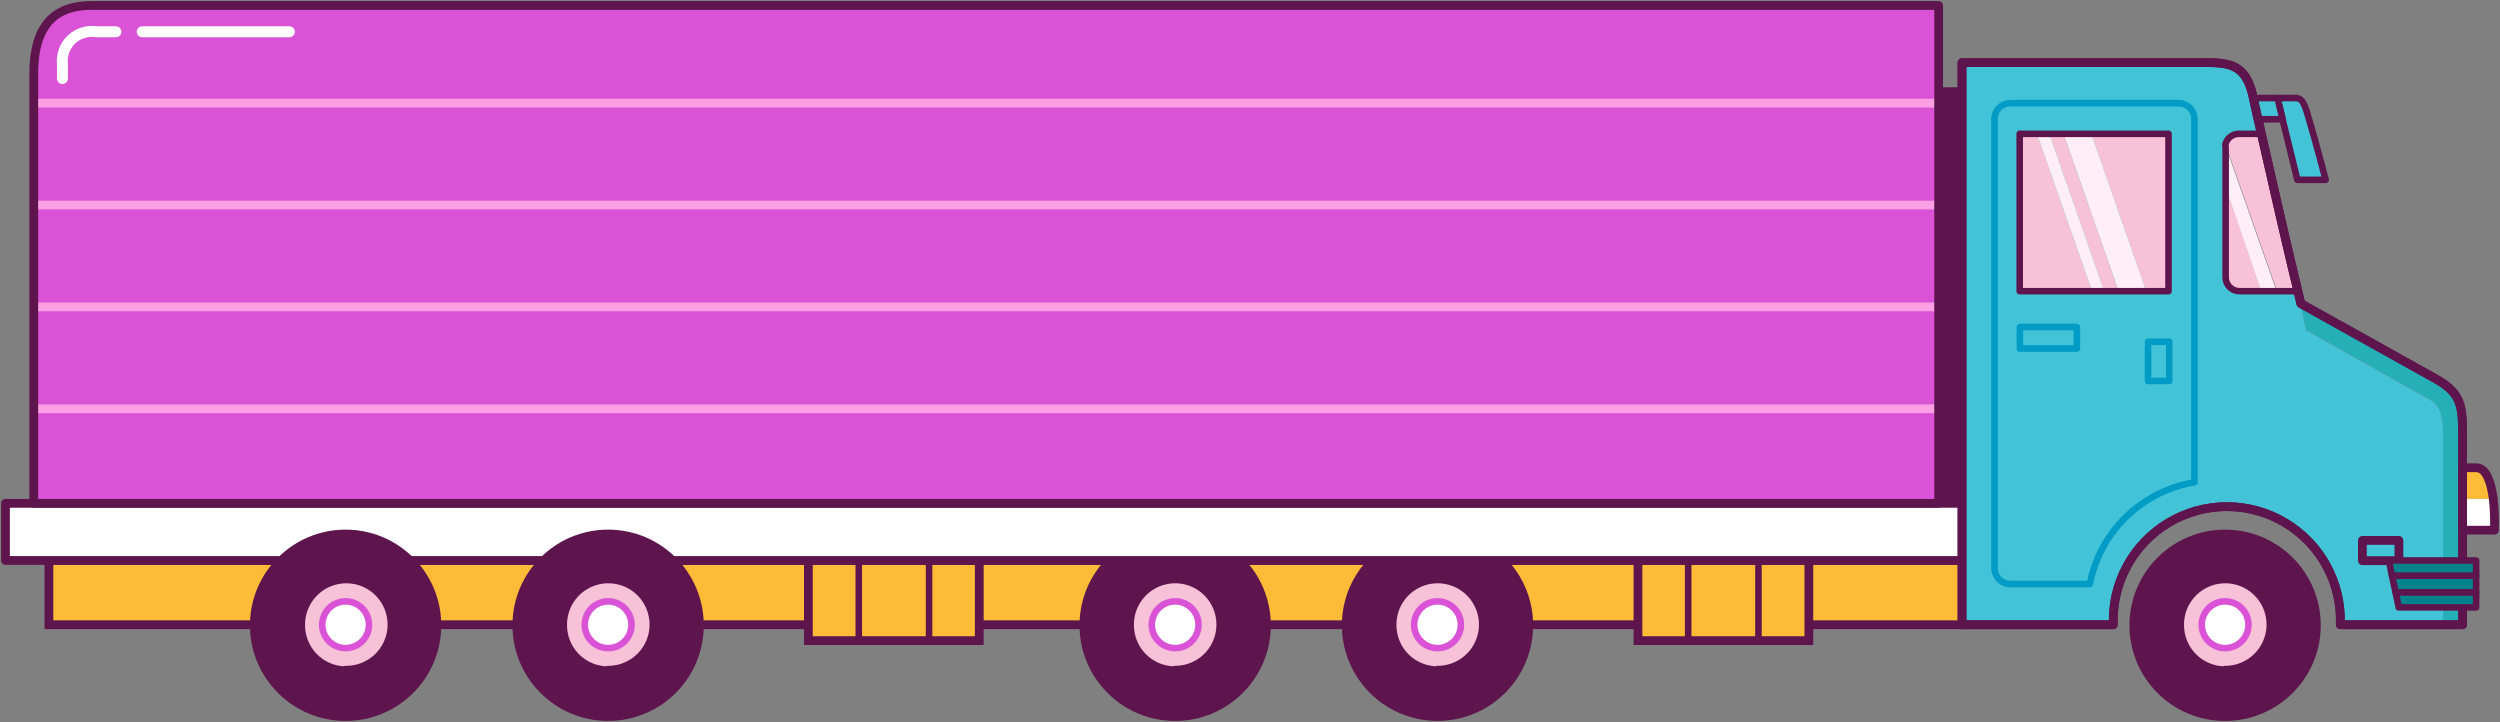 <svg xmlns="http://www.w3.org/2000/svg" xmlns:xlink="http://www.w3.org/1999/xlink" version="1.1" width="410.814" height="118.651" viewBox="-0.18 -0.18 410.814 118.651"><rect x="-0.18" y="-0.18" width="410.814" height="118.651" fill="#808080" stroke="none"/><g><g data-paper-data="{&quot;isPaintingLayer&quot;:true}" fill-rule="nonzero" stroke-linecap="none" stroke-linejoin="none" stroke-miterlimit="10" stroke-dasharray="" stroke-dashoffset="0" font-family="none" font-weight="none" font-size="none" text-anchor="none" style="mix-blend-mode: normal"><g data-paper-data="{&quot;index&quot;:null}" id="Platform" stroke-linejoin="miter"><path d="M 144.15 91.92 L 186.06 91.92 L 322.35 91.92 L 322.35 102.48 L 186.06 102.48 L 144.15 102.48 L 7.86 102.48 L 7.86 91.92 L 144.15 91.92 " id="Path" fill="#fdbb38" stroke-width="1.44" stroke-linecap="butt" stroke="#5e154d"/><path d="M 297.06 105.09 L 268.98 105.09 L 268.98 91.92 L 297.06 91.92 Z " id="Rectangle" fill="#fdbb38" stroke-width="1.44" stroke-linecap="butt" stroke="#5e154d"/><path d="M 288.78 105.09 L 288.78 91.92 " id="Path" fill="none" stroke-width="1.08" stroke-linecap="round" stroke="#5e154d"/><path d="M 277.23 105.09 L 277.23 91.92 " id="Path" fill="none" stroke-width="1.08" stroke-linecap="round" stroke="#5e154d"/><path d="M 160.74 105.09 L 132.66 105.09 L 132.66 91.92 L 160.74 91.92 Z " id="Rectangle" fill="#fdbb38" stroke-width="1.44" stroke-linecap="butt" stroke="#5e154d"/><g id="Group" stroke-linecap="butt"><path d="M 152.49 105.09 L 152.49 91.92 " id="Path" stroke-width="1.08" fill="none" stroke="#5e154d"/><path d="M 140.94 105.09 L 140.94 91.92 " id="Path" stroke-width="1.08" fill="none" stroke="#5e154d"/></g></g><g data-paper-data="{&quot;index&quot;:null}" id="tIRE-1"><path d="M 371.525 96.175 C 373.079 97.728 374.04 99.873 374.04 102.24 C 374.04 104.607 373.079 106.752 371.525 108.305 C 369.972 109.859 367.827 110.82 365.46 110.82 C 363.093 110.82 360.948 109.859 359.395 108.305 C 357.841 106.752 356.88 104.607 356.88 102.24 C 356.88 99.873 357.841 97.728 359.395 96.175 C 360.948 94.621 363.093 93.66 365.46 93.66 C 367.827 93.66 369.972 94.621 371.525 96.175 Z " id="Oval" fill="#f7c1d8" stroke="none" stroke-width="1" stroke-linecap="butt" stroke-linejoin="miter"/><path d="M 365.46 87.57 C 373.744 87.57 380.46 94.286 380.46 102.57 C 380.46 110.854 373.744 117.57 365.46 117.57 C 357.176 117.57 350.46 110.854 350.46 102.57 C 350.46 98.592 352.04 94.776 354.853 91.963 C 357.666 89.15 361.482 87.57 365.46 87.57 Z M 365.46 109.95 C 368.499 109.962 371.245 108.139 372.413 105.334 C 373.582 102.529 372.942 99.296 370.793 97.147 C 368.644 94.998 365.411 94.358 362.606 95.527 C 359.801 96.695 357.978 99.441 357.99 102.48 C 357.974 104.474 358.753 106.393 360.155 107.812 C 361.557 109.23 363.466 110.032 365.46 110.04 Z " id="Shape" fill="#5e154d" stroke="#5e154d" stroke-width="1.44" stroke-linecap="round" stroke-linejoin="round"/><path d="M 368.175 99.765 C 368.87 100.461 369.3 101.421 369.3 102.48 C 369.3 103.539 368.87 104.499 368.175 105.195 C 367.479 105.89 366.519 106.32 365.46 106.32 C 364.401 106.32 363.441 105.89 362.745 105.195 C 362.05 104.499 361.62 103.539 361.62 102.48 C 361.62 101.421 362.05 100.461 362.745 99.765 C 363.441 99.07 364.401 98.64 365.46 98.64 C 366.519 98.64 367.479 99.07 368.175 99.765 Z " id="Oval" fill="#ffffff" stroke="#da53d6" stroke-width="1.08" stroke-linecap="round" stroke-linejoin="round"/></g><g data-paper-data="{&quot;index&quot;:null}" id="Tire-2"><path d="M 236.04 90.48 C 242.667 90.48 248.04 95.853 248.04 102.48 C 248.04 109.107 242.667 114.48 236.04 114.48 C 229.413 114.48 224.04 109.107 224.04 102.48 C 224.04 95.853 229.413 90.48 236.04 90.48 Z " id="Path" fill="#f7c1d8" stroke="none" stroke-width="1" stroke-linecap="butt" stroke-linejoin="miter"/><path d="M 236.04 87.57 C 242.107 87.57 247.576 91.225 249.898 96.83 C 252.22 102.435 250.937 108.887 246.647 113.177 C 242.357 117.467 235.905 118.75 230.3 116.428 C 224.695 114.106 221.04 108.637 221.04 102.57 C 221.04 94.286 227.756 87.57 236.04 87.57 Z M 236.04 109.95 C 239.079 109.962 241.825 108.139 242.993 105.334 C 244.162 102.529 243.522 99.296 241.373 97.147 C 239.224 94.998 235.991 94.358 233.186 95.527 C 230.381 96.695 228.558 99.441 228.57 102.48 C 228.554 104.474 229.333 106.393 230.735 107.812 C 232.137 109.23 234.046 110.032 236.04 110.04 Z " id="Shape" fill="#5e154d" stroke="#5e154d" stroke-width="1.44" stroke-linecap="round" stroke-linejoin="round"/><path d="M 238.755 99.765 C 239.45 100.461 239.88 101.421 239.88 102.48 C 239.88 103.539 239.45 104.499 238.755 105.195 C 238.059 105.89 237.099 106.32 236.04 106.32 C 234.981 106.32 234.021 105.89 233.325 105.195 C 232.63 104.499 232.2 103.539 232.2 102.48 C 232.2 101.421 232.63 100.461 233.325 99.765 C 234.021 99.07 234.981 98.64 236.04 98.64 C 237.099 98.64 238.059 99.07 238.755 99.765 Z " id="Oval" fill="#ffffff" stroke="#da53d6" stroke-width="1.08" stroke-linecap="round" stroke-linejoin="round"/></g><g data-paper-data="{&quot;index&quot;:null}" id="Tire-3"><path d="M 192.93 90.48 C 199.557 90.48 204.93 95.853 204.93 102.48 C 204.93 109.107 199.557 114.48 192.93 114.48 C 186.303 114.48 180.93 109.107 180.93 102.48 C 180.93 95.853 186.303 90.48 192.93 90.48 Z " id="Path" fill="#f7c1d8" stroke="none" stroke-width="1" stroke-linecap="butt" stroke-linejoin="miter"/><path d="M 192.93 87.57 C 201.214 87.57 207.93 94.286 207.93 102.57 C 207.93 110.854 201.214 117.57 192.93 117.57 C 184.646 117.57 177.93 110.854 177.93 102.57 C 177.93 94.286 184.646 87.57 192.93 87.57 Z M 192.93 109.95 C 195.966 109.95 198.703 108.119 199.862 105.313 C 201.021 102.507 200.374 99.279 198.223 97.136 C 196.071 94.993 192.841 94.359 190.039 95.53 C 187.237 96.7 185.418 99.444 185.43 102.48 C 185.414 104.479 186.197 106.403 187.605 107.822 C 189.014 109.242 190.93 110.04 192.93 110.04 Z " id="Shape" fill="#5e154d" stroke="#5e154d" stroke-width="1.44" stroke-linecap="round" stroke-linejoin="round"/><path d="M 195.645 99.765 C 196.34 100.461 196.77 101.421 196.77 102.48 C 196.77 103.539 196.34 104.499 195.645 105.195 C 194.949 105.89 193.989 106.32 192.93 106.32 C 191.871 106.32 190.911 105.89 190.215 105.195 C 189.52 104.499 189.09 103.539 189.09 102.48 C 189.09 101.421 189.52 100.461 190.215 99.765 C 190.911 99.07 191.871 98.64 192.93 98.64 C 193.989 98.64 194.949 99.07 195.645 99.765 Z " id="Oval" fill="#ffffff" stroke="#da53d6" stroke-width="1.08" stroke-linecap="round" stroke-linejoin="round"/></g><path d="M 322.35 91.92 L 0.72 91.92 L 0.72 82.53 L 322.35 82.53 Z " data-paper-data="{&quot;index&quot;:null}" id="Rectangle" fill="#ffffff" stroke="#5e154d" stroke-width="1.44" stroke-linecap="round" stroke-linejoin="round"/><g data-paper-data="{&quot;index&quot;:null}" id="back-of-truck"><path d="M 322.35 82.53 L 318.39 82.53 L 318.39 14.7 L 322.35 14.7 Z " id="Rectangle" fill="#5e154d" stroke="#5e154d" stroke-width="1.08" stroke-linecap="round" stroke-linejoin="round"/><path d="M 318.39 16.77 L 142.59 16.77 " id="Path" fill="none" stroke="#fc9fe4" stroke-width="1.44" stroke-linecap="butt" stroke-linejoin="round"/><path d="M 318.39 33.51 L 142.59 33.51 " id="Path" fill="none" stroke="#fc9fe4" stroke-width="1.44" stroke-linecap="butt" stroke-linejoin="round"/><path d="M 142.59 50.25 L 318.39 50.25 " id="Path" fill="none" stroke="#fc9fe4" stroke-width="1.44" stroke-linecap="butt" stroke-linejoin="round"/><path d="M 318.39 66.99 L 142.59 66.99 " id="Path" fill="none" stroke="#fc9fe4" stroke-width="1.44" stroke-linecap="butt" stroke-linejoin="round"/><path d="M 14.82 0.72 L 318.39 0.72 L 318.39 82.53 L 5.37 82.53 L 5.37 11.91 C 5.37 3.78 9.06 0.72 14.82 0.72 Z " id="Path" fill="#da53d6" stroke="none" stroke-width="1" stroke-linecap="butt" stroke-linejoin="miter"/><path d="M 5.37 16.77 L 318.39 16.77 " id="Path" fill="none" stroke="#fc9fe4" stroke-width="1.44" stroke-linecap="butt" stroke-linejoin="round"/><path d="M 318.39 33.51 L 5.37 33.51 " id="Path" fill="none" stroke="#fc9fe4" stroke-width="1.44" stroke-linecap="butt" stroke-linejoin="round"/><path d="M 318.39 50.25 L 5.37 50.25 " id="Path" fill="none" stroke="#fc9fe4" stroke-width="1.44" stroke-linecap="butt" stroke-linejoin="round"/><path d="M 318.39 66.99 L 5.37 66.99 " id="Path" fill="none" stroke="#fc9fe4" stroke-width="1.44" stroke-linecap="butt" stroke-linejoin="round"/><path d="M 5.37 11.91 C 5.37 3.72 9.06 0.72 14.82 0.72 L 318.39 0.72 L 318.39 82.53 L 5.37 82.53 Z " id="Path" fill="none" stroke="#5e154d" stroke-width="1.44" stroke-linecap="round" stroke-linejoin="round"/><path d="M 10.08 12.72 L 10.08 10.38 C 9.912 8.875 10.456 7.378 11.55 6.331 C 12.644 5.284 14.164 4.806 15.66 5.04 L 18.87 5.04 " id="Path" fill="none" stroke="#ffffff" stroke-width="1.8" stroke-linecap="round" stroke-linejoin="round"/><path d="M 23.19 5.04 L 47.37 5.04 " id="Path" fill="none" stroke="#ffffff" stroke-width="1.8" stroke-linecap="round" stroke-linejoin="round"/></g><g data-paper-data="{&quot;index&quot;:null}" id="Front-of-truck"><path d="M 399.06 65.46 L 378.75 54.06 L 377.82 49.68 L 400.02 62.04 C 404.49 64.53 404.49 66.69 404.49 72.03 L 404.49 102.48 L 401.28 102.48 L 401.28 71.64 C 401.28 68.97 401.22 66.69 399.06 65.46 Z " id="Path" fill="#25b0b7" stroke="none" stroke-width="1" stroke-linecap="butt" stroke-linejoin="miter"/><path d="M 362.85 10.11 C 367.2 10.11 369.09 11.28 370.08 15.84 C 370.29 16.92 370.8 19.08 371.43 21.84 L 367.71 21.84 C 366.463 21.856 365.46 22.872 365.46 24.12 L 365.46 45.45 C 365.476 46.686 366.474 47.684 367.71 47.7 L 377.34 47.7 L 377.82 49.71 L 378.75 54.09 L 399.06 65.49 C 401.22 66.72 401.28 69 401.28 71.67 L 401.28 102.48 L 384.39 102.48 C 384.664 95.64 381.172 89.2 375.29 85.698 C 369.408 82.197 362.082 82.197 356.2 85.698 C 350.318 89.2 346.826 95.64 347.1 102.48 L 322.23 102.48 L 322.23 10.11 Z " id="Path" fill="#43c3d7" stroke="none" stroke-width="1" stroke-linecap="butt" stroke-linejoin="miter"/><path d="M 394.02 91.95 L 388.02 91.95 L 388.02 88.62 L 394.02 88.62 Z " id="Rectangle" fill="none" stroke="#5e154d" stroke-width="1.44" stroke-linecap="round" stroke-linejoin="round"/><path d="M 330.06 16.77 L 357.84 16.77 C 359.27 16.786 360.42 17.95 360.42 19.38 L 360.42 79.08 C 351.761 80.511 344.905 87.175 343.23 95.79 L 330.18 95.79 C 329.488 95.79 328.824 95.515 328.334 95.026 C 327.845 94.536 327.57 93.872 327.57 93.18 L 327.57 19.38 C 327.569 17.984 328.666 16.834 330.06 16.77 Z " id="Path" fill="none" stroke="#009cc6" stroke-width="1.08" stroke-linecap="round" stroke-linejoin="round"/><path d="M 356.28 62.43 L 352.8 62.43 L 352.8 55.98 L 356.28 55.98 Z " id="Rectangle" fill="none" stroke="#009cc6" stroke-width="1.08" stroke-linecap="round" stroke-linejoin="round"/><path d="M 341.1 57.09 L 331.74 57.09 L 331.74 53.55 L 341.1 53.55 Z " id="Rectangle" fill="none" stroke="#009cc6" stroke-width="1.08" stroke-linecap="round" stroke-linejoin="round"/><path d="M 331.71 21.81 L 334.56 21.81 L 343.62 47.7 L 331.71 47.7 L 331.71 21.81 " id="Path" fill="#f7c1d8" stroke="none" stroke-width="1" stroke-linecap="butt" stroke-linejoin="miter"/><path d="M 356.16 21.81 L 356.16 47.7 L 352.5 47.7 L 343.47 21.81 L 356.16 21.81 " id="Path" fill="#f7c1d8" stroke="none" stroke-width="1" stroke-linecap="butt" stroke-linejoin="miter"/><path d="M 343.47 21.81 L 352.5 47.7 L 347.97 47.7 L 338.91 21.81 L 343.47 21.81 " id="Path" fill="#ffeef6" stroke="none" stroke-width="1" stroke-linecap="butt" stroke-linejoin="miter"/><path d="M 367.71 21.81 L 371.43 21.81 C 373.23 29.82 376.23 42.81 377.43 47.67 L 374.01 47.67 L 365.58 23.67 C 365.783 22.637 366.659 21.872 367.71 21.81 Z " id="Path" fill="#f7c1d8" stroke="none" stroke-width="1" stroke-linecap="butt" stroke-linejoin="miter"/><path d="M 371.4 47.67 L 367.71 47.67 C 366.474 47.654 365.476 46.656 365.46 45.42 L 365.46 30.06 Z " id="Path" fill="#f7c1d8" stroke="none" stroke-width="1" stroke-linecap="butt" stroke-linejoin="miter"/><path d="M 365.46 24.09 C 365.445 23.93 365.445 23.77 365.46 23.61 L 373.89 47.61 L 371.37 47.61 L 365.37 30 Z " id="Path" fill="#ffeef6" stroke="none" stroke-width="1" stroke-linecap="butt" stroke-linejoin="miter"/><path d="M 338.91 21.81 L 347.97 47.7 L 345.6 47.7 L 336.57 21.81 L 338.91 21.81 " id="Path" fill="#f7c1d8" stroke="none" stroke-width="1" stroke-linecap="butt" stroke-linejoin="miter"/><path d="M 336.57 21.81 L 345.6 47.7 L 343.62 47.7 L 334.56 21.81 L 336.57 21.81 " id="Path" fill="#ffeef6" stroke="none" stroke-width="1" stroke-linecap="butt" stroke-linejoin="miter"/><path d="M 377.04 15.93 C 378.3 15.93 378.6 17.22 379.32 19.65 C 380.31 22.98 381.99 29.37 381.99 29.37 L 377.34 29.37 L 374.04 15.93 Z " id="Path" fill="#43c3d7" stroke="#5e154d" stroke-width="1.08" stroke-linecap="round" stroke-linejoin="round"/><path d="M 374.07 15.93 L 374.91 19.41 L 370.86 19.41 L 370.08 15.93 L 374.07 15.93 " id="Path" fill="#43c3d7" stroke="#5e154d" stroke-width="1.08" stroke-linecap="round" stroke-linejoin="round"/><path d="M 356.16 47.67 L 331.71 47.67 L 331.71 21.81 L 356.16 21.81 Z " id="Rectangle" fill="none" stroke="#5e154d" stroke-width="1.08" stroke-linecap="round" stroke-linejoin="round"/><path d="M 362.85 10.11 C 367.2 10.11 369.09 11.28 370.08 15.84 C 370.29 16.92 370.8 19.08 371.43 21.84 C 373.23 29.85 376.23 42.84 377.43 47.7 L 377.91 49.71 L 400.02 62.04 C 404.49 64.53 404.49 66.69 404.49 72.03 L 404.49 102.48 L 384.39 102.48 C 384.664 95.64 381.172 89.2 375.29 85.698 C 369.408 82.197 362.082 82.197 356.2 85.698 C 350.318 89.2 346.826 95.64 347.1 102.48 L 322.23 102.48 L 322.23 10.11 Z " id="Path" fill="none" stroke="#5e154d" stroke-width="1.44" stroke-linecap="butt" stroke-linejoin="round"/><path d="M 362.85 10.11 C 367.2 10.11 369.09 11.28 370.08 15.84 C 370.29 16.92 370.8 19.08 371.43 21.84 C 373.23 29.85 376.23 42.84 377.43 47.7 L 377.91 49.71 L 400.02 62.04 C 404.49 64.53 404.49 66.69 404.49 72.03 L 404.49 102.48 L 384.39 102.48 C 384.664 95.64 381.172 89.2 375.29 85.698 C 369.408 82.197 362.082 82.197 356.2 85.698 C 350.318 89.2 346.826 95.64 347.1 102.48 L 322.23 102.48 L 322.23 10.11 Z " id="Path" fill="none" stroke="#5e154d" stroke-width="1.44" stroke-linecap="round" stroke-linejoin="round"/><path d="M 365.49 23.61 C 365.725 22.569 366.643 21.825 367.71 21.81 L 371.43 21.81 C 373.23 29.82 376.23 42.81 377.43 47.67 L 367.8 47.67 C 366.564 47.654 365.566 46.656 365.55 45.42 L 365.55 24.09 C 365.515 23.932 365.495 23.772 365.49 23.61 Z " id="Path" fill="none" stroke="#5e154d" stroke-width="1.08" stroke-linecap="round" stroke-linejoin="round"/><path d="M 406.71 94.41 L 406.71 97.17 L 393.48 97.17 L 392.88 94.41 L 406.71 94.41 " id="Path" fill="#00828c" stroke="#5e154d" stroke-width="1.08" stroke-linecap="round" stroke-linejoin="round"/><path d="M 406.71 99.63 L 393.99 99.63 L 393.48 97.17 L 406.71 97.17 L 406.71 99.63 " id="Path" fill="#00828c" stroke="#5e154d" stroke-width="1.08" stroke-linecap="round" stroke-linejoin="round"/><path d="M 392.37 91.92 L 406.71 91.92 L 406.71 94.41 L 392.88 94.41 L 392.37 91.92 " id="Path" fill="#00828c" stroke="#5e154d" stroke-width="1.08" stroke-linecap="round" stroke-linejoin="round"/><path d="M 404.49 76.68 L 406.71 76.68 C 408.45 76.68 409.2 79.26 409.53 81.81 L 404.49 81.81 Z " id="Path" fill="#fdbb38" stroke="none" stroke-width="1" stroke-linecap="butt" stroke-linejoin="miter"/><path d="M 409.53 81.81 C 409.712 83.514 409.772 85.228 409.71 86.94 L 404.49 86.94 L 404.49 81.81 Z " id="Path" fill="#ffffff" stroke="none" stroke-width="1" stroke-linecap="butt" stroke-linejoin="miter"/><path d="M 406.71 76.68 C 408.45 76.68 409.2 79.26 409.53 81.81 C 409.712 83.514 409.772 85.228 409.71 86.94 L 404.49 86.94 L 404.49 76.68 Z " id="Path" fill="none" stroke="#5e154d" stroke-width="1.44" stroke-linecap="round" stroke-linejoin="round"/></g><g data-paper-data="{&quot;index&quot;:null}" id="Tire-3"><path d="M 99.75 90.48 C 106.377 90.48 111.75 95.853 111.75 102.48 C 111.75 109.107 106.377 114.48 99.75 114.48 C 93.123 114.48 87.75 109.107 87.75 102.48 C 87.75 95.853 93.123 90.48 99.75 90.48 Z " id="Path" fill="#f7c1d8" stroke="none" stroke-width="1" stroke-linecap="butt" stroke-linejoin="miter"/><path d="M 99.75 87.57 C 108.034 87.57 114.75 94.286 114.75 102.57 C 114.75 110.854 108.034 117.57 99.75 117.57 C 91.466 117.57 84.75 110.854 84.75 102.57 C 84.75 94.286 91.466 87.57 99.75 87.57 Z M 99.75 109.95 C 102.789 109.962 105.535 108.139 106.703 105.334 C 107.872 102.529 107.232 99.296 105.083 97.147 C 102.934 94.998 99.701 94.358 96.896 95.527 C 94.091 96.695 92.268 99.441 92.28 102.48 C 92.256 104.477 93.032 106.4 94.436 107.82 C 95.839 109.241 97.753 110.04 99.75 110.04 Z " id="Shape" fill="#5e154d" stroke="#5e154d" stroke-width="1.44" stroke-linecap="round" stroke-linejoin="round"/><path d="M 102.465 99.765 C 103.16 100.461 103.59 101.421 103.59 102.48 C 103.59 103.539 103.16 104.499 102.465 105.195 C 101.769 105.89 100.809 106.32 99.75 106.32 C 98.691 106.32 97.731 105.89 97.035 105.195 C 96.34 104.499 95.91 103.539 95.91 102.48 C 95.91 101.421 96.34 100.461 97.035 99.765 C 97.731 99.07 98.691 98.64 99.75 98.64 C 100.809 98.64 101.769 99.07 102.465 99.765 Z " id="Oval" fill="#ffffff" stroke="#da53d6" stroke-width="1.08" stroke-linecap="round" stroke-linejoin="round"/></g><g data-paper-data="{&quot;index&quot;:null}" id="Tire-4"><path d="M 56.61 90.48 C 63.237 90.48 68.61 95.853 68.61 102.48 C 68.61 109.107 63.237 114.48 56.61 114.48 C 49.983 114.48 44.61 109.107 44.61 102.48 C 44.61 95.853 49.983 90.48 56.61 90.48 Z " id="Path" fill="#f7c1d8" stroke="none" stroke-width="1" stroke-linecap="butt" stroke-linejoin="miter"/><path d="M 56.61 87.57 C 64.894 87.57 71.61 94.286 71.61 102.57 C 71.61 110.854 64.894 117.57 56.61 117.57 C 48.326 117.57 41.61 110.854 41.61 102.57 C 41.61 94.286 48.326 87.57 56.61 87.57 Z M 56.61 109.95 C 59.657 109.999 62.43 108.199 63.627 105.397 C 64.824 102.595 64.207 99.347 62.065 97.18 C 59.924 95.012 56.684 94.356 53.867 95.519 C 51.051 96.682 49.218 99.433 49.23 102.48 C 49.206 104.461 49.97 106.371 51.354 107.789 C 52.738 109.206 54.629 110.016 56.61 110.04 Z " id="Shape" fill="#5e154d" stroke="#5e154d" stroke-width="1.44" stroke-linecap="round" stroke-linejoin="round"/><path d="M 59.325 99.765 C 60.02 100.461 60.45 101.421 60.45 102.48 C 60.45 103.539 60.02 104.499 59.325 105.195 C 58.629 105.89 57.669 106.32 56.61 106.32 C 55.551 106.32 54.591 105.89 53.895 105.195 C 53.2 104.499 52.77 103.539 52.77 102.48 C 52.77 101.421 53.2 100.461 53.895 99.765 C 54.591 99.07 55.551 98.64 56.61 98.64 C 57.669 98.64 58.629 99.07 59.325 99.765 Z " id="Oval" fill="#ffffff" stroke="#da53d6" stroke-width="1.08" stroke-linecap="round" stroke-linejoin="round"/></g></g></g></svg>